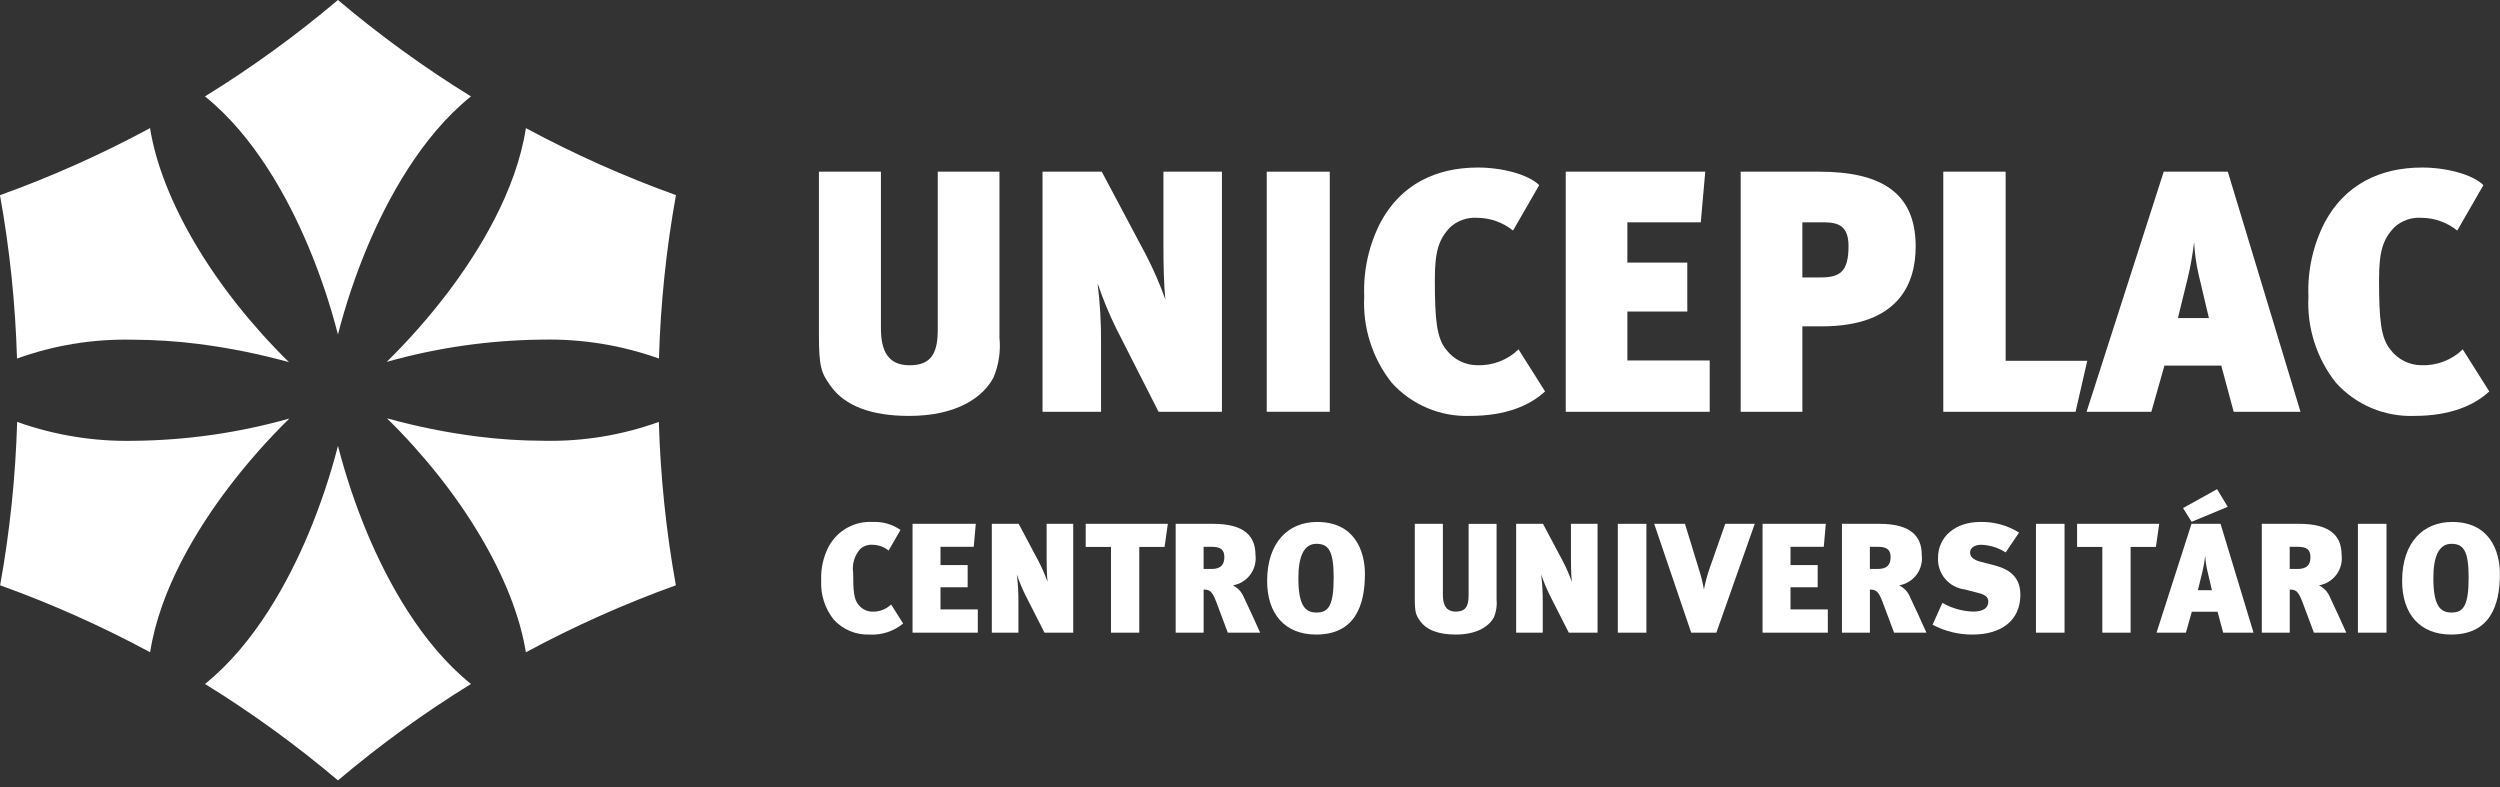 <svg width="235" height="74" viewBox="0 0 235 74" fill="none" xmlns="http://www.w3.org/2000/svg">
<rect x="0" y="0" width="235" height="74" fill="#333333" stroke="none"/>
<g clip-path="url(#clip0_129_662)">
<path d="M31.769 41.915C32.497 44.743 33.429 47.516 34.558 50.209C36.416 54.615 39.579 60.525 44.269 64.293C39.882 66.998 35.704 70.028 31.769 73.356C27.834 70.028 23.655 66.999 19.269 64.293C23.959 60.524 27.122 54.615 28.98 50.209C30.109 47.513 31.042 44.739 31.77 41.909" fill="white"/>
<path d="M31.769 0C35.704 3.328 39.882 6.357 44.269 9.062C39.579 12.83 36.415 18.74 34.556 23.146C33.427 25.839 32.495 28.611 31.767 31.439C31.039 28.611 30.108 25.839 28.979 23.146C27.121 18.74 23.958 12.831 19.267 9.061C23.654 6.356 27.832 3.327 31.767 -0.001" fill="white"/>
<path d="M36.364 39.318C39.157 40.093 42.003 40.666 44.878 41.032C46.941 41.294 49.018 41.427 51.097 41.432C54.787 41.513 58.459 40.912 61.931 39.66C62.081 44.812 62.616 49.945 63.531 55.017C58.681 56.763 53.967 58.868 49.431 61.317C48.345 54.517 43.388 46.202 36.369 39.317" fill="white"/>
<path d="M14.104 12.045C15.19 18.845 20.147 27.161 27.165 34.045C24.372 33.27 21.527 32.697 18.652 32.331C16.59 32.069 14.513 31.936 12.434 31.931C8.744 31.851 5.07 32.452 1.598 33.704C1.448 28.552 0.913 23.419 -0.002 18.347C4.849 16.602 9.562 14.496 14.098 12.047" fill="white"/>
<path d="M27.197 39.343C25.129 41.375 23.209 43.553 21.454 45.861C18.568 49.673 15.032 55.367 14.112 61.313C9.575 58.867 4.862 56.763 0.012 55.019C0.927 49.946 1.462 44.811 1.612 39.658C5.135 40.917 8.86 41.519 12.6 41.435C17.538 41.387 22.448 40.684 27.2 39.342" fill="white"/>
<path d="M49.441 12.047C53.978 14.493 58.691 16.598 63.541 18.342C62.625 23.415 62.091 28.55 61.941 33.703C58.417 32.443 54.691 31.841 50.949 31.925C46.011 31.973 41.102 32.676 36.349 34.018C38.417 31.986 40.337 29.808 42.092 27.5C44.979 23.688 48.515 17.993 49.434 12.047" fill="white"/>
<path d="M93.395 35.469C92.423 37.347 89.93 39.096 85.462 39.096C81.9 39.096 79.407 38.157 78.079 36.279C77.205 35.079 76.979 34.498 76.979 31.487V16.138H82.807V30.871C82.807 32.943 83.455 34.336 85.495 34.336C87.567 34.336 88.15 33.17 88.15 30.968V16.138H93.95V31.745C94.076 33.013 93.885 34.293 93.395 35.469Z" fill="white"/>
<path d="M108.905 38.707L104.922 30.871C104.247 29.497 103.663 28.08 103.174 26.629C103.408 28.53 103.516 30.445 103.498 32.36V38.707H97.998V16.138H103.566L107.678 23.877C108.404 25.267 109.031 26.706 109.556 28.184C109.394 26.857 109.362 24.622 109.362 23.133V16.139H114.862V38.708L108.905 38.707Z" fill="white"/>
<path d="M119.073 38.707V16.138H124.999V38.707H119.073Z" fill="white"/>
<path d="M138.21 39.095C136.827 39.147 135.449 38.896 134.174 38.358C132.899 37.821 131.756 37.012 130.827 35.986C129.003 33.682 128.082 30.792 128.237 27.858C128.138 25.431 128.673 23.02 129.791 20.864C131.701 17.335 134.972 15.748 138.922 15.748C141.222 15.748 143.649 16.396 144.686 17.399L142.225 21.673C141.271 20.904 140.084 20.481 138.858 20.473C138.4 20.442 137.94 20.504 137.507 20.654C137.073 20.804 136.673 21.04 136.332 21.347C135.232 22.48 134.875 23.647 134.875 26.301C134.875 30.025 135.037 31.801 135.975 32.907C136.316 33.347 136.753 33.704 137.252 33.951C137.752 34.197 138.3 34.328 138.857 34.332C139.572 34.357 140.284 34.239 140.952 33.983C141.619 33.727 142.229 33.339 142.743 32.842L145.236 36.793C143.812 38.124 141.513 39.095 138.21 39.095Z" fill="white"/>
<path d="M147.18 38.707V16.138H160.294L159.873 20.898H152.973V24.686H158.607V29.286H152.973V33.886H160.712V38.711L147.18 38.707Z" fill="white"/>
<path d="M171.236 30.677H169.423V38.707H163.623V16.138H170.973C176.704 16.138 180.073 18.016 180.073 23.164C180.078 26.5 178.621 30.677 171.236 30.677ZM171.43 20.898H169.422V26.079H171.106C172.919 26.079 173.761 25.593 173.761 23.133C173.764 21.254 172.825 20.898 171.436 20.898H171.43Z" fill="white"/>
<path d="M195.103 38.707H182.669V16.138H188.53V33.913H196.204L195.103 38.707Z" fill="white"/>
<path d="M209.966 38.707L208.8 34.368H203.457L202.226 38.707H196.138L203.391 16.138H209.414L216.246 38.707H209.966ZM206.666 25.787C206.437 24.787 206.296 23.768 206.245 22.743C206.114 23.91 205.909 25.067 205.63 26.208L204.724 29.899H207.638L206.666 25.787Z" fill="white"/>
<path d="M226.966 39.095C225.583 39.147 224.205 38.896 222.93 38.359C221.655 37.822 220.512 37.012 219.583 35.986C217.759 33.682 216.838 30.792 216.993 27.858C216.894 25.431 217.429 23.02 218.547 20.864C220.457 17.335 223.728 15.748 227.678 15.748C229.978 15.748 232.406 16.396 233.442 17.399L230.981 21.673C230.026 20.904 228.839 20.481 227.613 20.473C227.155 20.443 226.695 20.504 226.262 20.654C225.828 20.805 225.428 21.04 225.087 21.347C223.987 22.48 223.63 23.647 223.63 26.301C223.63 30.025 223.792 31.801 224.73 32.907C225.071 33.347 225.508 33.704 226.007 33.951C226.506 34.197 227.055 34.328 227.612 34.332C228.327 34.357 229.039 34.239 229.707 33.983C230.374 33.727 230.984 33.339 231.498 32.842L233.991 36.793C232.568 38.124 230.269 39.095 226.966 39.095Z" fill="white"/>
<path d="M81.714 59.647C81.087 59.67 80.463 59.557 79.885 59.313C79.306 59.07 78.788 58.703 78.367 58.238C77.54 57.194 77.123 55.884 77.193 54.554C77.147 53.454 77.388 52.361 77.893 51.383C78.29 50.642 78.891 50.03 79.624 49.619C80.358 49.208 81.194 49.016 82.033 49.064C82.963 49.017 83.882 49.281 84.646 49.813L83.53 51.751C83.097 51.403 82.559 51.211 82.003 51.208C81.795 51.195 81.587 51.223 81.39 51.292C81.193 51.361 81.012 51.468 80.858 51.608C80.591 51.911 80.393 52.27 80.278 52.658C80.164 53.046 80.136 53.454 80.197 53.854C80.197 55.542 80.27 56.354 80.697 56.848C80.852 57.047 81.05 57.209 81.276 57.321C81.502 57.433 81.751 57.492 82.003 57.494C82.327 57.506 82.65 57.452 82.952 57.336C83.255 57.22 83.531 57.044 83.764 56.819L84.894 58.61C84.004 59.347 82.867 59.717 81.714 59.647Z" fill="white"/>
<path d="M85.779 59.471V49.24H91.724L91.533 51.398H88.406V53.115H90.96V55.2H88.406V57.284H91.914V59.471H85.779Z" fill="white"/>
<path d="M98.182 59.471L96.377 55.919C96.071 55.296 95.806 54.654 95.584 53.996C95.69 54.858 95.739 55.727 95.731 56.596V59.473H93.231V49.24H95.756L97.62 52.748C97.949 53.378 98.233 54.03 98.471 54.7C98.398 54.1 98.383 53.085 98.383 52.41V49.239H100.883V59.47L98.182 59.471Z" fill="white"/>
<path d="M109.469 51.413H107.091V59.471H104.434V51.413H102.056V49.24H109.777L109.469 51.413Z" fill="white"/>
<path d="M115.413 59.471L114.341 56.609C113.941 55.552 113.71 55.42 113.141 55.42V59.471H110.513V49.24H114.036C117.045 49.24 118.014 50.458 118.014 52.161C118.098 52.821 117.923 53.487 117.526 54.02C117.129 54.554 116.542 54.913 115.886 55.023C116.352 55.251 116.718 55.642 116.913 56.123C117.251 56.813 118.113 58.706 118.454 59.47L115.413 59.471ZM113.872 51.398H113.138V53.482H113.887C114.787 53.482 115.087 53.056 115.087 52.366C115.09 51.633 114.699 51.398 113.872 51.398Z" fill="white"/>
<path d="M123.72 59.647C120.755 59.647 119.111 57.68 119.111 54.612C119.111 50.972 121.111 49.063 123.811 49.063C127.29 49.063 128.303 51.72 128.303 53.963C128.3 56.903 127.375 59.647 123.72 59.647ZM123.735 51.119C122.546 51.119 122.047 52.367 122.047 54.319C122.047 56.932 122.678 57.578 123.765 57.578C124.88 57.578 125.365 56.917 125.365 54.29C125.364 51.736 124.865 51.119 123.735 51.119Z" fill="white"/>
<path d="M140.437 58.003C139.997 58.854 138.866 59.647 136.837 59.647C135.222 59.647 134.092 59.221 133.49 58.37C133.09 57.827 132.99 57.563 132.99 56.198V49.24H135.632V55.919C135.632 56.858 135.925 57.49 136.85 57.49C137.775 57.49 138.05 56.962 138.05 55.964V49.241H140.678V56.316C140.738 56.89 140.655 57.469 140.437 58.003Z" fill="white"/>
<path d="M147.468 59.471L145.663 55.919C145.357 55.296 145.092 54.654 144.87 53.996C144.976 54.858 145.025 55.727 145.017 56.596V59.473H142.517V49.24H145.042L146.906 52.748C147.235 53.378 147.519 54.03 147.757 54.7C147.684 54.1 147.669 53.085 147.669 52.41V49.239H150.169V59.47L147.468 59.471Z" fill="white"/>
<path d="M152.075 59.471V49.24H154.761V59.471H152.075Z" fill="white"/>
<path d="M161.337 59.471H158.974L155.495 49.24H158.387L159.679 53.453C159.887 54.081 160.049 54.724 160.163 55.376H160.178C160.307 54.696 160.489 54.028 160.721 53.376L162.174 49.237H164.948L161.337 59.471Z" fill="white"/>
<path d="M165.681 59.471V49.24H171.626L171.435 51.398H168.308V53.115H170.862V55.2H168.308V57.284H171.816V59.471H165.681Z" fill="white"/>
<path d="M178.043 59.471L176.972 56.609C176.572 55.552 176.341 55.42 175.772 55.42V59.471H173.144V49.24H176.667C179.676 49.24 180.645 50.458 180.645 52.161C180.729 52.821 180.554 53.487 180.157 54.02C179.76 54.554 179.173 54.913 178.517 55.023C178.983 55.251 179.349 55.642 179.544 56.123C179.882 56.813 180.744 58.706 181.085 59.47L178.043 59.471ZM176.502 51.398H175.768V53.482H176.517C177.417 53.482 177.717 53.056 177.717 52.366C177.717 51.633 177.32 51.398 176.498 51.398H176.502Z" fill="white"/>
<path d="M185.433 59.647C184.118 59.661 182.821 59.343 181.661 58.722L182.586 56.667C183.462 57.175 184.451 57.457 185.463 57.489C186.49 57.489 186.901 57.107 186.901 56.55C186.901 56.095 186.578 55.889 185.874 55.713L184.674 55.405C183.96 55.317 183.307 54.962 182.843 54.412C182.38 53.863 182.141 53.158 182.174 52.44C182.174 50.414 183.847 49.064 186.137 49.064C187.427 49.03 188.699 49.377 189.792 50.064L188.53 51.928C187.843 51.484 187.048 51.235 186.23 51.209C185.555 51.209 185.188 51.532 185.188 51.943C185.188 52.28 185.423 52.618 186.188 52.809L187.23 53.073C188.33 53.352 189.916 53.851 189.916 55.906C189.914 58.355 188.094 59.647 185.433 59.647Z" fill="white"/>
<path d="M191.381 59.471V49.24H194.067V59.471H191.381Z" fill="white"/>
<path d="M202.654 51.413H200.276V59.471H197.619V51.413H195.246V49.24H202.967L202.654 51.413Z" fill="white"/>
<path d="M208.979 59.471L208.451 57.504H206.032L205.474 59.471H202.714L206.002 49.24H208.732L211.832 59.471H208.979ZM206.014 49.049L205.207 47.757L208.407 45.981L209.407 47.64L206.014 49.049ZM207.482 53.614C207.378 53.16 207.314 52.699 207.291 52.234C207.232 52.763 207.139 53.288 207.012 53.805L206.601 55.478H207.922L207.482 53.614Z" fill="white"/>
<path d="M217.507 59.471L216.436 56.609C216.036 55.552 215.805 55.42 215.236 55.42V59.471H212.609V49.24H216.132C219.141 49.24 220.11 50.458 220.11 52.161C220.194 52.821 220.019 53.487 219.622 54.02C219.225 54.554 218.638 54.913 217.982 55.023C218.448 55.251 218.814 55.642 219.009 56.123C219.347 56.813 220.209 58.706 220.55 59.47L217.507 59.471ZM215.966 51.398H215.232V53.482H215.981C216.881 53.482 217.181 53.056 217.181 52.366C217.184 51.633 216.789 51.398 215.966 51.398Z" fill="white"/>
<path d="M221.645 59.471V49.24H224.331V59.471H221.645Z" fill="white"/>
<path d="M230.408 59.647C227.443 59.647 225.799 57.68 225.799 54.612C225.799 50.972 227.799 49.063 230.499 49.063C233.978 49.063 234.991 51.72 234.991 53.963C234.988 56.903 234.063 59.647 230.408 59.647ZM230.423 51.119C229.234 51.119 228.735 52.367 228.735 54.319C228.735 56.932 229.366 57.578 230.452 57.578C231.567 57.578 232.052 56.917 232.052 54.29C232.052 51.736 231.553 51.119 230.425 51.119H230.423Z" fill="white"/>
</g>
<defs>
<clipPath id="clip0_129_662">
<rect width="234.987" height="73.357" fill="white"/>
</clipPath>
</defs>
</svg>
